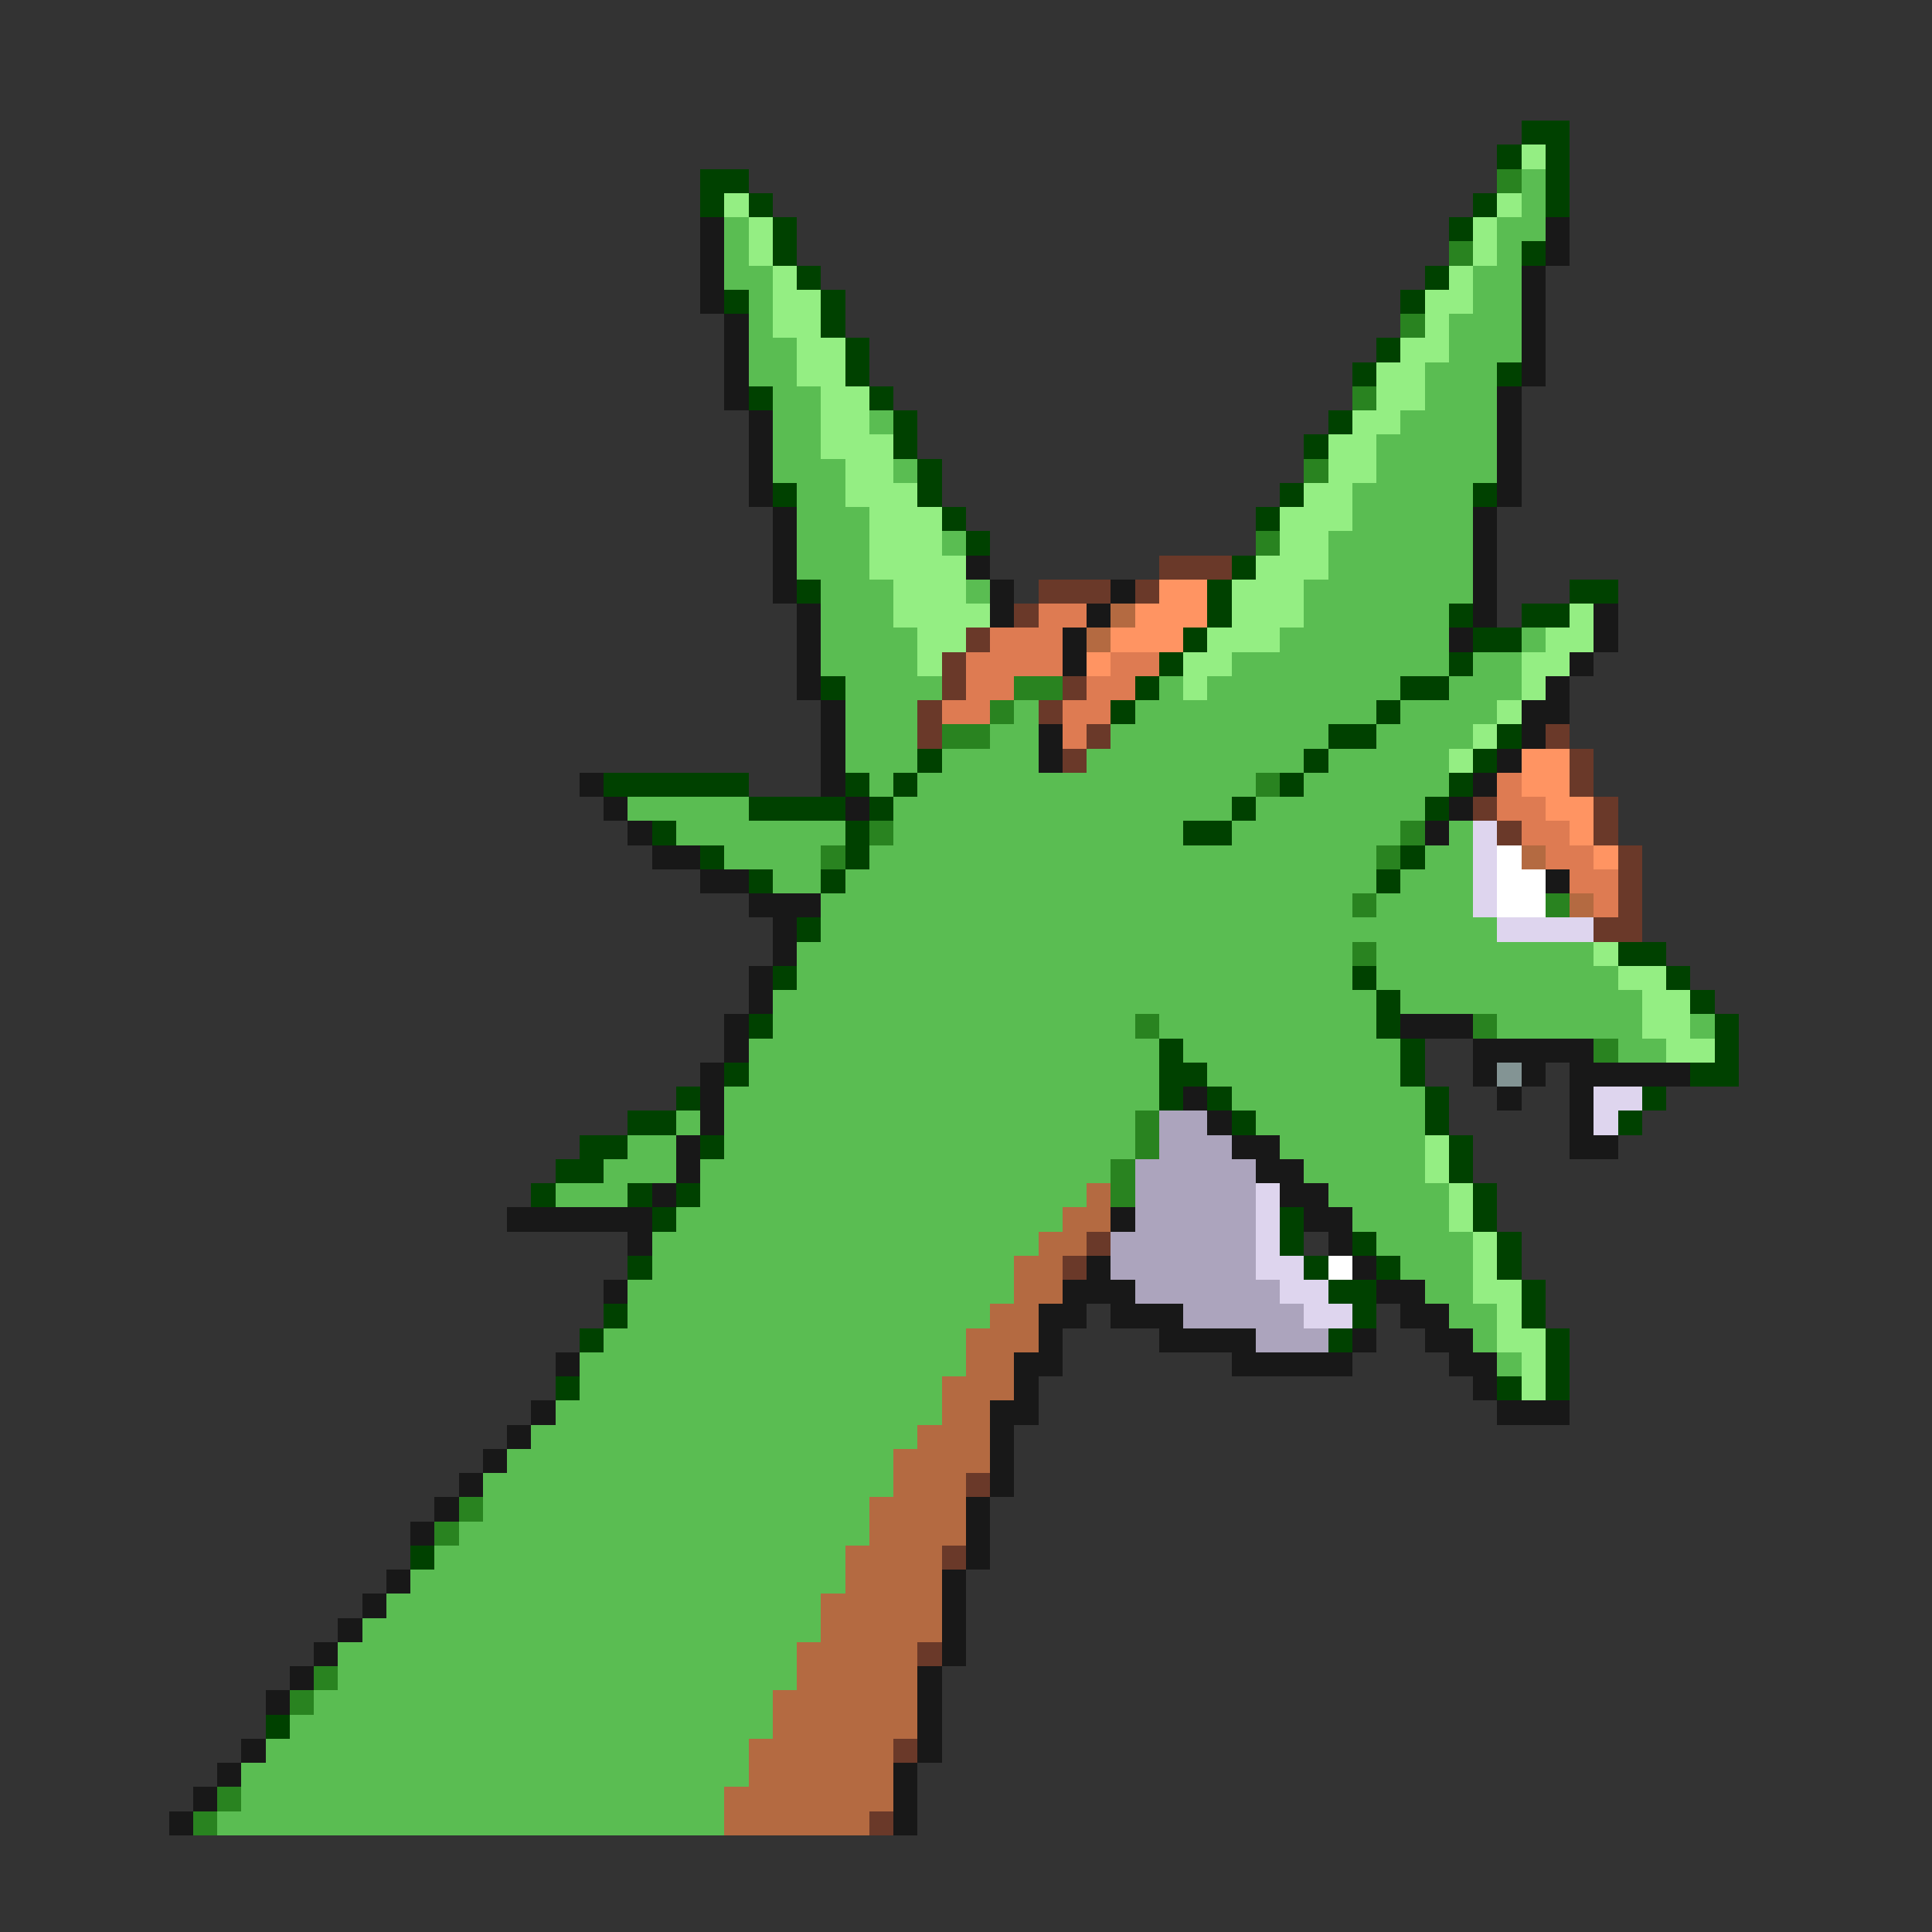 <svg xmlns="http://www.w3.org/2000/svg" viewBox="0 -0.5 80 80" shape-rendering="crispEdges">
<rect x="0" y="-0.5" width="80" height="80" fill="#333333" stroke="none"/>
<path stroke="#004100" d="M63 5h2M62 6h1M64 6h1M29 7h2M64 7h1M29 8h1M31 8h1M61 8h1M64 8h1M32 9h1M60 9h1M32 10h1M63 10h1M33 11h1M59 11h1M30 12h1M34 12h1M58 12h1M34 13h1M35 14h1M57 14h1M35 15h1M56 15h1M62 15h1M31 16h1M36 16h1M37 17h1M55 17h1M37 18h1M54 18h1M38 19h1M32 20h1M38 20h1M53 20h1M61 20h1M39 21h1M52 21h1M40 22h1M51 23h1M33 24h1M50 24h1M65 24h2M50 25h1M60 25h1M63 25h2M49 26h1M61 26h2M48 27h1M60 27h1M34 28h1M47 28h1M58 28h2M46 29h1M57 29h1M55 30h2M62 30h1M38 31h1M54 31h1M61 31h1M25 32h6M35 32h1M37 32h1M53 32h1M60 32h1M31 33h4M36 33h1M51 33h1M59 33h1M27 34h1M35 34h1M49 34h2M29 35h1M35 35h1M58 35h1M31 36h1M34 36h1M57 36h1M33 38h1M67 39h2M32 40h1M56 40h1M69 40h1M57 41h1M70 41h1M31 42h1M57 42h1M71 42h1M48 43h1M58 43h1M71 43h1M30 44h1M48 44h2M58 44h1M70 44h2M28 45h1M48 45h1M50 45h1M59 45h1M68 45h1M26 46h2M51 46h1M59 46h1M67 46h1M24 47h2M29 47h1M60 47h1M23 48h2M60 48h1M22 49h1M26 49h1M28 49h1M61 49h1M27 50h1M53 50h1M61 50h1M53 51h1M56 51h1M62 51h1M26 52h1M54 52h1M57 52h1M62 52h1M55 53h2M63 53h1M25 54h1M56 54h1M63 54h1M24 55h1M55 55h1M64 55h1M64 56h1M23 57h1M62 57h1M64 57h1M17 64h1M11 71h1" />
<path stroke="#94ee83" d="M63 6h1M30 8h1M62 8h1M31 9h1M61 9h1M31 10h1M61 10h1M32 11h1M60 11h1M32 12h2M59 12h2M32 13h2M59 13h1M33 14h2M58 14h2M33 15h2M57 15h2M34 16h2M57 16h2M34 17h2M56 17h2M34 18h3M55 18h2M35 19h2M55 19h2M35 20h3M54 20h2M36 21h3M53 21h3M36 22h3M53 22h2M36 23h4M52 23h3M37 24h3M51 24h3M37 25h4M51 25h3M65 25h1M38 26h2M50 26h3M64 26h2M38 27h1M49 27h2M63 27h2M49 28h1M63 28h1M62 29h1M61 30h1M60 31h1M66 39h1M67 40h2M68 41h2M68 42h2M69 43h2M59 47h1M59 48h1M60 49h1M60 50h1M61 51h1M61 52h1M61 53h2M62 54h1M62 55h2M63 56h1M63 57h1" />
<path stroke="#298320" d="M62 7h1M60 10h1M58 13h1M56 16h1M54 19h1M52 22h1M42 28h2M41 29h1M39 30h2M52 32h1M36 34h1M58 34h1M34 35h1M57 35h1M56 37h1M64 37h1M56 39h1M47 42h1M61 42h1M66 43h1M47 46h1M47 47h1M46 48h1M46 49h1M19 62h1M18 63h1M13 69h1M12 70h1M9 74h1M8 75h1" />
<path stroke="#5abd52" d="M63 7h1M63 8h1M30 9h1M62 9h2M30 10h1M62 10h1M30 11h2M61 11h2M31 12h1M61 12h2M31 13h1M60 13h3M31 14h2M60 14h3M31 15h2M59 15h3M32 16h2M59 16h3M32 17h2M36 17h1M58 17h4M32 18h2M57 18h5M32 19h3M37 19h1M57 19h5M33 20h2M56 20h5M33 21h3M56 21h5M33 22h3M39 22h1M55 22h6M33 23h3M55 23h6M34 24h3M40 24h1M54 24h7M34 25h3M54 25h6M34 26h4M53 26h7M63 26h1M34 27h4M51 27h9M61 27h2M35 28h4M48 28h1M50 28h8M60 28h3M35 29h3M42 29h1M47 29h10M58 29h4M35 30h3M41 30h2M46 30h9M57 30h4M35 31h3M39 31h4M45 31h9M55 31h5M36 32h1M38 32h14M54 32h6M26 33h5M37 33h14M52 33h7M28 34h7M37 34h12M51 34h7M60 34h1M30 35h4M36 35h21M59 35h2M32 36h2M35 36h22M58 36h3M34 37h22M57 37h4M34 38h28M33 39h23M57 39h9M33 40h23M57 40h10M32 41h25M58 41h10M32 42h15M48 42h9M62 42h6M70 42h1M31 43h17M49 43h9M67 43h2M31 44h17M50 44h8M30 45h18M51 45h8M28 46h1M30 46h17M52 46h7M26 47h2M30 47h17M53 47h6M25 48h3M29 48h17M54 48h5M23 49h3M29 49h16M55 49h5M28 50h16M56 50h4M27 51h16M57 51h4M27 52h15M58 52h3M26 53h16M59 53h2M26 54h15M60 54h2M25 55h15M61 55h1M24 56h16M62 56h1M24 57h15M23 58h16M22 59h16M21 60h16M20 61h17M20 62h16M19 63h17M18 64h17M17 65h18M16 66h18M15 67h19M14 68h19M14 69h19M13 70h19M12 71h20M11 72h20M10 73h21M10 74h20M9 75h21" />
<path stroke="#181818" d="M29 9h1M64 9h1M29 10h1M64 10h1M29 11h1M63 11h1M29 12h1M63 12h1M30 13h1M63 13h1M30 14h1M63 14h1M30 15h1M63 15h1M30 16h1M62 16h1M31 17h1M62 17h1M31 18h1M62 18h1M31 19h1M62 19h1M31 20h1M62 20h1M32 21h1M61 21h1M32 22h1M61 22h1M32 23h1M40 23h1M61 23h1M32 24h1M41 24h1M46 24h1M61 24h1M33 25h1M41 25h1M45 25h1M61 25h1M66 25h1M33 26h1M44 26h1M60 26h1M66 26h1M33 27h1M44 27h1M65 27h1M33 28h1M64 28h1M34 29h1M63 29h2M34 30h1M43 30h1M63 30h1M34 31h1M43 31h1M62 31h1M24 32h1M34 32h1M61 32h1M25 33h1M35 33h1M60 33h1M26 34h1M59 34h1M27 35h2M29 36h2M64 36h1M31 37h3M32 38h1M32 39h1M31 40h1M31 41h1M30 42h1M58 42h3M30 43h1M61 43h5M29 44h1M61 44h1M63 44h1M65 44h5M29 45h1M49 45h1M62 45h1M65 45h1M29 46h1M50 46h1M65 46h1M28 47h1M51 47h2M65 47h2M28 48h1M52 48h2M27 49h1M53 49h2M21 50h6M46 50h1M54 50h2M26 51h1M55 51h1M45 52h1M56 52h1M25 53h1M44 53h3M57 53h2M43 54h2M46 54h3M58 54h2M43 55h1M48 55h4M56 55h1M59 55h2M23 56h1M42 56h2M51 56h5M60 56h2M42 57h1M61 57h1M22 58h1M41 58h2M62 58h3M21 59h1M41 59h1M20 60h1M41 60h1M19 61h1M41 61h1M18 62h1M40 62h1M17 63h1M40 63h1M40 64h1M16 65h1M39 65h1M15 66h1M39 66h1M14 67h1M39 67h1M13 68h1M39 68h1M12 69h1M38 69h1M11 70h1M38 70h1M38 71h1M10 72h1M38 72h1M9 73h1M37 73h1M8 74h1M37 74h1M7 75h1M37 75h1" />
<path stroke="#6a3929" d="M48 23h3M43 24h3M47 24h1M42 25h1M40 26h1M39 27h1M39 28h1M44 28h1M38 29h1M43 29h1M38 30h1M45 30h1M64 30h1M44 31h1M65 31h1M65 32h1M61 33h1M66 33h1M62 34h1M66 34h1M67 35h1M67 36h1M67 37h1M66 38h2M45 51h1M44 52h1M40 61h1M39 64h1M38 68h1M37 72h1M36 75h1" />
<path stroke="#ff9462" d="M48 24h2M47 25h3M46 26h3M45 27h1M63 31h2M63 32h2M64 33h2M65 34h1M66 35h1" />
<path stroke="#de7b52" d="M43 25h2M41 26h3M40 27h4M46 27h2M40 28h2M45 28h2M39 29h2M44 29h2M44 30h1M62 32h1M62 33h2M63 34h2M64 35h2M65 36h2M66 37h1" />
<path stroke="#b46a41" d="M46 25h1M45 26h1M63 35h1M65 37h1M45 49h1M44 50h2M43 51h2M42 52h2M42 53h2M41 54h2M40 55h3M40 56h2M39 57h3M39 58h2M38 59h3M37 60h4M37 61h3M36 62h4M36 63h4M35 64h4M35 65h4M34 66h5M34 67h5M33 68h5M33 69h5M32 70h6M32 71h6M31 72h6M31 73h6M30 74h7M30 75h6" />
<path stroke="#ded5ee" d="M61 34h1M61 35h1M61 36h1M61 37h1M62 38h4M66 45h2M66 46h1M52 49h1M52 50h1M52 51h1M52 52h2M53 53h2M54 54h2" />
<path stroke="#ffffff" d="M62 35h1M62 36h2M62 37h2M55 52h1" />
<path stroke="#839494" d="M62 44h1" />
<path stroke="#aca4bd" d="M48 46h2M48 47h3M47 48h5M47 49h5M47 50h5M46 51h6M46 52h6M47 53h6M49 54h5M52 55h3" />
</svg>